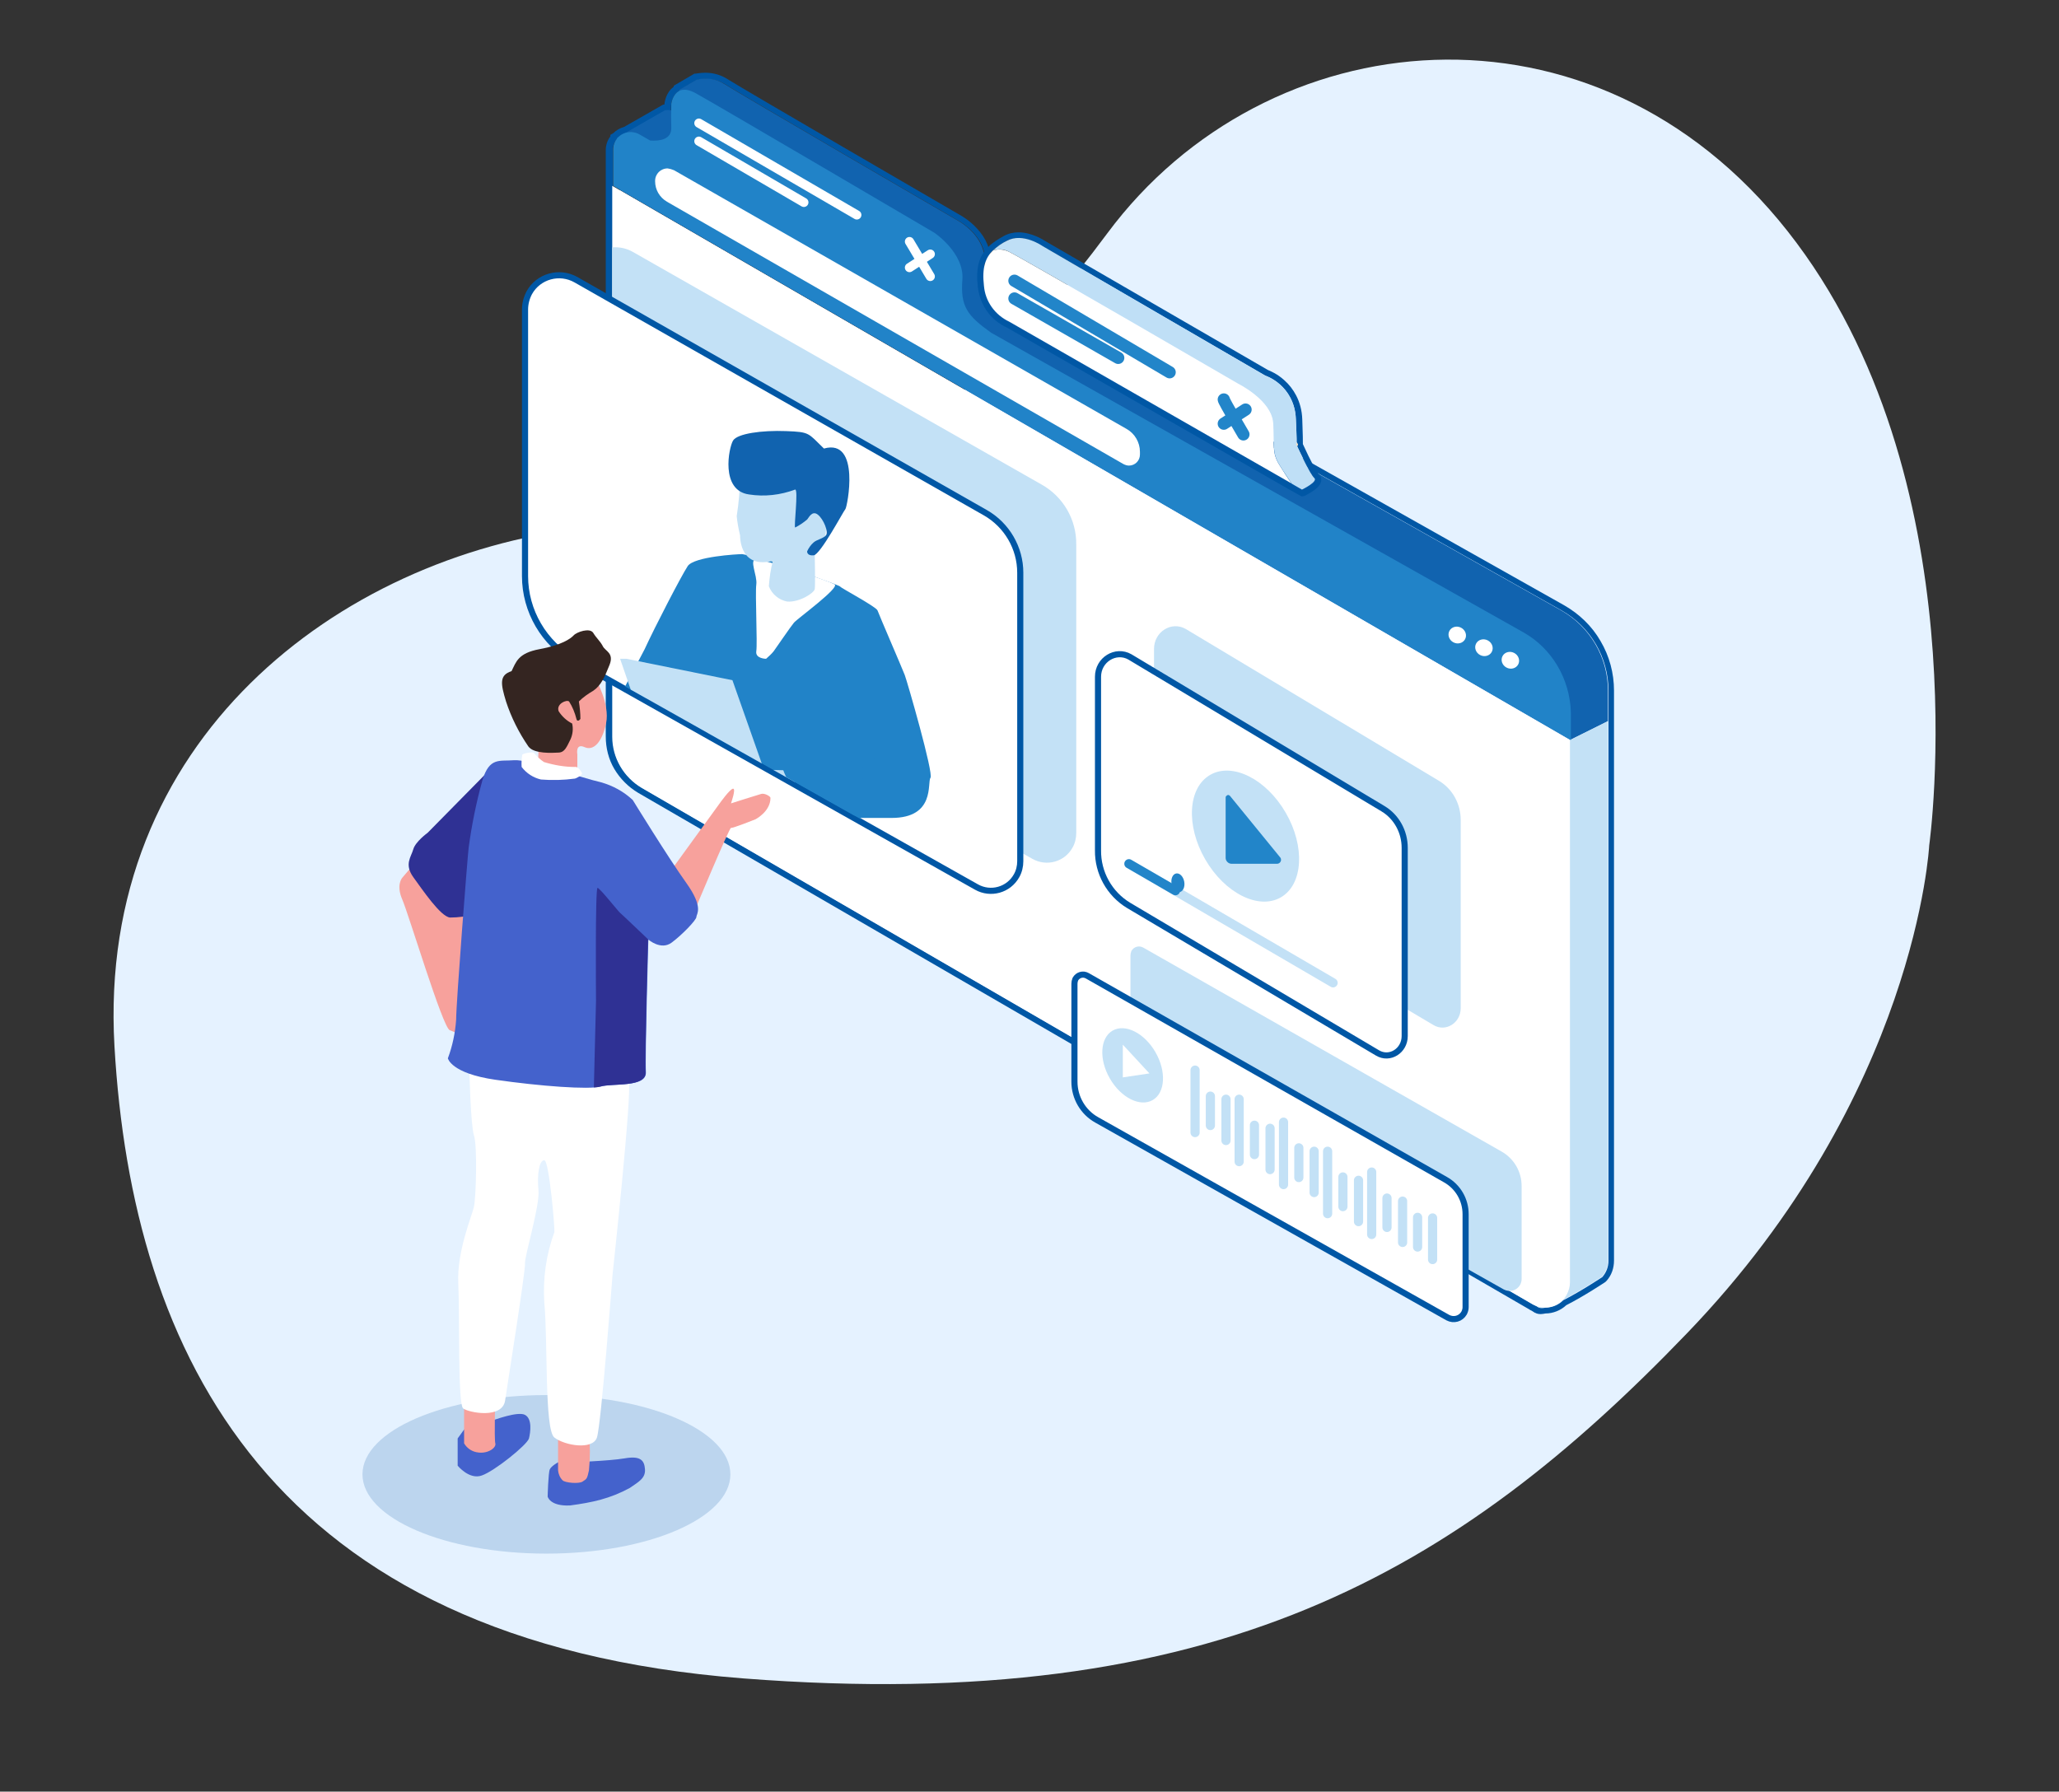 <?xml version="1.0" encoding="utf-8"?>
<!-- Generator: Adobe Illustrator 25.2.1, SVG Export Plug-In . SVG Version: 6.00 Build 0)  -->
<svg version="1.1" id="Layer_1" xmlns="http://www.w3.org/2000/svg" xmlns:xlink="http://www.w3.org/1999/xlink" x="0px" y="0px"
	 viewBox="0 0 672.7 585.4" style="enable-background:new 0 0 672.7 585.4;" xml:space="preserve">
<rect x="0" y="0" width="672.7" height="585.4" fill="#333333" stroke="none"/>
<style type="text/css">
	.st0{fill:#E5F2FF;}
	.st1{fill:none;}
	.st2{fill:#0057A5;}
	.st3{fill:#1163AF;}
	.st4{fill:#C3E1F6;}
	.st5{fill:none;stroke:#FFE0BC;stroke-miterlimit:10;}
	.st6{fill:#FFFFFF;}
	.st7{fill:#BFDFF6;}
	.st8{fill:#2183C8;}
	.st9{fill:none;stroke:#FFFFFF;stroke-width:3;stroke-linecap:round;stroke-miterlimit:10;}
	.st10{fill:none;stroke:#2285C9;stroke-width:4;stroke-linecap:round;stroke-miterlimit:10;}
	.st11{fill:#FFFFFF;stroke:#0057A5;stroke-width:2;stroke-miterlimit:10;}
	.st12{fill:none;stroke:#C3E1F6;stroke-width:3;stroke-linecap:round;stroke-miterlimit:10;}
	.st13{fill:none;stroke:#2285C9;stroke-width:3;stroke-linecap:round;stroke-miterlimit:10;}
	.st14{fill:#2384C9;}
	.st15{fill:#2285C9;}
	.st16{clip-path:url(#SVGID_2_);}
	.st17{fill:#403559;stroke:#162256;stroke-miterlimit:10;}
	.st18{fill:#BDD4EF;stroke:#162256;stroke-miterlimit:10;}
	.st19{fill:#BCD5EE;}
	.st20{fill:#F7A19C;}
	.st21{fill:#342521;}
	.st22{fill:#2F3194;}
	.st23{fill:#4462CC;}
</style>
<path id="패스_707" class="st0" d="M630.3,276.2c0,0,17-120.5-46.3-200.7S413.7,6.3,361.8,76.2s-92.5,86.9-171.8,96.4
	S31.6,241.8,37.4,341.9s50.7,194.5,205.4,206.5c154.7,12,233.4-34.8,308.4-112.8S630.3,276.2,630.3,276.2z"/>
<g id="그룹_322" transform="translate(4341.825 -618.672)">
	<g id="그룹_321" transform="translate(41.008 0)">
		<g id="패스_507" transform="translate(-152.02 -21.466)">
			<path class="st1" d="M-3720.8,839.7l-188.5-106.1c0-1.4-0.1-3.9,0.1-8.1c0.3-8-8.1-12.8-8.1-12.8s-72.5-42.1-76.9-45
				c-2.7-1.7-5.9-2.2-9-1.4l-5.7,3.3l-0.1,0.4c-2.2,1.1-2.5,4.2-2.5,4.2s-0.1,0.4-0.1,2.2c-0.6-0.1-1.3-0.1-1.9,0l-12.5,7.2
				c-1.2,0.3-2.3,0.9-3.1,1.8l0,0v0c-1,1.1-1.5,2.4-1.5,3.9v191.6c0,6.9,3.7,13.2,9.6,16.7l291,168.7c0.3,0.2,0.6,0.3,0.9,0.4
				l1.1,0.7c0.7,0.2,1.4,0.2,2.1,0c2.2,0,4.3-0.8,5.8-2.4c4.4-2.3,8.7-4.9,12.8-7.6c1.3-1.5,2-3.4,2-5.3V865.8
				C-3705.5,855-3711.3,845-3720.8,839.7z"/>
			<path class="st2" d="M-4000.4,665.9c-1.7,0-2.8,0.4-2.8,0.4l-5.7,3.3l-0.1,0.4c-2.2,1.1-2.5,4.2-2.5,4.2s-0.1,0.4-0.1,2.2
				c-0.7-0.1-1.3-0.1-1.9,0l-12.5,7.2c-1.2,0.3-2.3,0.9-3.1,1.8l0,0l0,0c-0.9,1-1.5,2.3-1.5,3.9v191.6c0,6.9,3.7,13.2,9.6,16.7
				l291,168.7c0.3,0.2,0.6,0.3,0.9,0.4l1.1,0.7c0.5,0.2,1.2,0.2,2.1,0c2.2,0,4.3-0.9,5.8-2.4c5.9-3,12.8-7.6,12.8-7.6
				c1.2-1.4,2-3.2,2-5.3V865.8c0-10.8-5.8-20.8-15.3-26.2l-188.5-106.1c0-1.4-0.1-3.9,0.1-8.1c0.3-8-8.1-12.8-8.1-12.8
				s-72.5-42.1-76.9-45C-3996.4,666.2-3998.7,665.9-4000.4,665.9 M-4000.4,663.9v2V663.9c2.6,0,5.1,0.7,7.3,2.1
				c4.3,2.8,76.1,44.5,76.8,44.9c0.1,0.1,2.4,1.4,4.6,3.8c3.1,3.3,4.6,7,4.5,10.8c-0.1,3.2-0.1,5.4-0.1,6.8l187.5,105.6
				c4.9,2.8,9.1,6.8,11.9,11.7c2.9,4.9,4.4,10.5,4.4,16.2V1052c0,2.5-0.8,4.8-2.4,6.6l-0.2,0.2l-0.2,0.2c-0.3,0.2-6.9,4.6-12.8,7.6
				c-1.8,1.7-4.3,2.7-6.8,2.7c-0.6,0.1-1,0.2-1.5,0.2c-0.7,0-1.3-0.1-1.8-0.4l-0.1,0l-1.1-0.7c-0.3-0.1-0.6-0.3-0.9-0.5l-291-168.7
				c-3.2-1.9-5.9-4.6-7.8-7.8c-1.9-3.2-2.8-6.9-2.8-10.6V689.2c0-1.6,0.5-3.2,1.5-4.5l0-0.5l0.9-0.5c1-1,2.2-1.7,3.6-2.1l12.6-7.2
				l0.3-0.1c0.1,0,0.2,0,0.3-0.1c0-0.2,0-0.3,0-0.4c0.1-0.4,0.5-3.5,2.9-5.2l0.2-0.5l6.5-3.8l0.2-0.1
				C-4003.7,664.3-4002.3,663.9-4000.4,663.9z"/>
		</g>
		<path id="패스_508" class="st3" d="M-3857.5,854.3v-10c0-10.8-5.8-20.8-15.3-26.2l-188.5-106.1c0-1.4-0.1-3.9,0.1-8.1
			c0.3-8-8.1-12.8-8.1-12.8s-72.5-42.1-76.9-45c-2.7-1.7-5.9-2.2-9-1.4l-5.7,3.3l-2.3,6.8c-0.8-0.2-1.6-0.2-2.4-0.1l-15.7,9l1,17
			l310.5,179.7L-3857.5,854.3z"/>
		<path id="패스_509" class="st4" d="M-3869.9,860.5l-310.5-179.7l9.9,171.4c0,6.9,3.7,13.2,9.6,16.7l280.6,176.9
			c3.3,1.7,20.8-10,20.8-10c1.3-1.5,2-3.4,2-5.3V854.3L-3869.9,860.5z"/>
		<g id="패스_510" transform="translate(-163.566 -26.421)">
			<path class="st1" d="M-3789.9,801.2c-1.3-1.1-5-9.1-5.8-10.8c0.1-0.3,0.1-2.1-0.2-8.4c-0.1-6.3-4.1-12-10-14.2l-72.9-42.3
				c0,0-6.4-4.5-11.6-1.7c-1.7,0.8-3.2,1.9-4.6,3.2c-2.4,2.3-3.6,5.6-2.9,11.5c0.4,5.1,3.6,9.5,8.2,11.7l92.3,52.9l3.3,1.9
				C-3793.9,805-3788.4,802.4-3789.9,801.2z"/>
			<path class="st2" d="M-3793.9,805c0,0,5.5-2.6,4-3.8c-1.3-1.1-5-9.1-5.8-10.8c0.1-0.3,0.1-2.1-0.2-8.4c-0.5-11.2-10-14.2-10-14.2
				l-72.9-42.3c0,0-6.4-4.5-11.6-1.7c-1.8,1-3.3,2-4.6,3.2c-2.4,2.3-3.6,5.6-2.9,11.5c1.1,9,8.2,11.7,8.2,11.7L-3793.9,805
				 M-3794,807.3l-4.3-2.4l-92.2-52.9c-0.6-0.2-2.3-1.1-4.2-2.8c-2-1.9-4.5-5.2-5.1-10.4c-0.7-6,0.3-10.1,3.5-13.1
				c1.5-1.5,3.4-2.6,5-3.5c1.4-0.8,3.1-1.2,4.8-1.2c4.3,0,8.2,2.5,8.8,2.9l72.7,42.1c0.7,0.3,3,1.2,5.3,3.3c1.6,1.4,2.9,3.1,3.9,5
				c1.2,2.3,1.9,4.9,2,7.8c0.2,5.1,0.2,7.2,0.2,8.1c2.5,5.5,4.5,9.1,5.1,9.7c0.7,0.6,1,1.4,0.9,2.3c-0.2,1.2-1.1,2.3-3.1,3.6
				c-1.1,0.7-2.2,1.2-2.3,1.3L-3794,807.3z"/>
		</g>
		<g id="그룹_313" transform="translate(149.741 52.041)">
			<path id="패스_511" class="st5" d="M-4109,711.9c-0.1-0.2-0.2-0.3-0.2-0.3S-4109,712.2-4109,711.9z"/>
			<path id="패스_512" class="st6" d="M-4116.6,704.8c-0.5-7.4-11.4-12.8-11.4-12.8s-70-40.7-74.9-43.1c-1.6-0.8-3.6-1-5.3-0.4
				c-2.4,2.3-3.6,5.6-2.9,11.5c0.4,5.1,3.6,9.5,8.2,11.7l92.3,52.9c-1.1-1.5-2.6-3.8-4-6.1C-4117.1,714.5-4116.2,712.2-4116.6,704.8
				z"/>
			<path id="패스_513" class="st7" d="M-4103.2,722.8c-1.3-1.1-5-9.1-5.8-10.8c-0.1,0.2-0.2-0.3-0.2-0.3s0.1,0.1,0.2,0.3
				c0.1-0.3,0.1-2.1-0.2-8.4c-0.1-6.3-4.1-12-10-14.2L-4192,647c0,0-6.4-4.5-11.6-1.7c-1.7,0.8-3.2,1.9-4.6,3.2
				c1.7-0.6,3.7-0.5,5.3,0.4c4.9,2.4,74.9,43.1,74.9,43.1s10.9,5.4,11.4,12.8c0.5,7.4-0.5,9.7,2.1,13.8c1.4,2.3,3,4.6,4,6.1l3.3,1.9
				C-4107.2,726.6-4101.8,724-4103.2,722.8z"/>
		</g>
		<g id="그룹_314" transform="translate(28.49 3.69)">
			<path id="패스_514" class="st6" d="M-4211.3,855.7c0,6.9,3.7,13.2,9.6,16.7l291,168.7c3.9,2.3,9,0.9,11.2-3
				c0.7-1.3,1.1-2.7,1.1-4.1V856.8l-312.9-181.1V855.7z"/>
			<path id="패스_515" class="st8" d="M-3913.6,821.6l-173.9-97.9c-7.7-5.5-10.1-8.5-9.4-17.3s-9.2-15.4-9.2-15.4
				s-71.1-41.8-78-45.6c-7-3.8-7.9,3.5-7.9,3.5c-0.1,2.6-0.1,5.2,0,7.8c0.1,3.9-3.8,4.4-6.9,4.2l-3.5-2c-2.8-1.6-6.4-0.6-7.9,2.2
				c-0.5,0.9-0.7,1.9-0.7,2.9v11.7l312.9,181.1v-9C-3898.4,836.9-3904.2,826.9-3913.6,821.6z"/>
		</g>
		<line id="선_3" class="st9" x1="-4085.7" y1="697.6" x2="-4078.9" y2="709"/>
		<line id="선_4" class="st9" x1="-4085.7" y1="706.1" x2="-4078.9" y2="701.7"/>
		<line id="선_5" class="st9" x1="-4154.5" y1="658.9" x2="-4102.9" y2="688.9"/>
		<line id="선_6" class="st9" x1="-4154.5" y1="664.8" x2="-4120.2" y2="684.8"/>
		<line id="선_7" class="st10" x1="-4051.4" y1="710.4" x2="-4000.7" y2="740.3"/>
		<g id="viewshadow" transform="translate(28.49 55.005)">
			<path id="패스_516" class="st4" d="M-4071,722l-133.7-76.1c-2-1.1-4.3-1.6-6.6-1.4V766c1.8,1.7,3.8,3.1,5.9,4.3l131.4,74
				c4.6,2.6,10.5,1,13.1-3.7c0.8-1.4,1.2-3.1,1.2-4.7v-94.3C-4059.6,733.5-4063.9,726-4071,722z"/>
			<animate  accumulate="none" additive="replace" attributeName="opacity" calcMode="linear" dur="3s" fill="remove" repeatCount="indefinite" restart="always" values="1;0.2;1;"/>
				
		</g>
		<line id="선_8" class="st10" x1="-4051.4" y1="716.2" x2="-4017.5" y2="735.6"/>
		<path id="패스_517" class="st6" d="M-4162.6,674.3l147.8,84.5c2.7,1.5,4.4,4.4,4.4,7.5v0.9c0,2-1.6,3.6-3.6,3.6
			c-0.6,0-1.2-0.2-1.8-0.5l-149.1-85.7c-2.4-1.4-3.9-3.9-3.9-6.7v-0.1c0-2.3,1.8-4.1,4.1-4.1C-4164,673.8-4163.3,674-4162.6,674.3z"
			/>
		<path id="패스_519" class="st3" d="M-4017.3,1049.2"/>
		<path id="view02shadow" class="st4" d="M-4005.8,830.7v56.7c-0.1,7.3,3.7,14.2,10,18l81.3,48.2c4,2.4,8.9-0.7,8.9-5.5v-61.5
			c0-5.2-2.6-10.1-7.1-12.8l-82.7-49.6C-4000.1,821.5-4005.8,825.1-4005.8,830.7z">
			<animate  accumulate="none" additive="replace" attributeName="opacity" calcMode="linear" dur="3s" fill="remove" repeatCount="indefinite" restart="always" values="0.2;1;0.2;"/>
		</path>
		<g id="view02">
			<path id="패스_521" class="st11" d="M-4024.1,839.8v56.7c-0.1,7.3,3.7,14.2,10,18l81.3,48.2c4,2.4,8.9-0.7,8.9-5.5v-61.5
				c0-5.2-2.6-10.1-7.1-12.8l-82.7-49.6C-4018.3,830.7-4024.1,834.2-4024.1,839.8z"/>
			<line id="선_9" class="st12" x1="-4014" y1="900.9" x2="-3947.3" y2="939.8"/>
			<line id="선_10" class="st13" x1="-4014" y1="900.9" x2="-3998.8" y2="909.7"/>
			
				<ellipse id="타원_286" transform="matrix(0.866 -0.5 0.5 0.866 -978.644 -1868.523)" class="st4" cx="-3976" cy="891.9" rx="15.2" ry="23.1"/>
			
				<ellipse id="타원_287" transform="matrix(0.983 -0.181 0.181 0.983 -231.214 -710.306)" class="st14" cx="-3999.3" cy="909" rx="2.1" ry="3.1"/>
			<path id="패스_522" class="st15" d="M-3982.4,879.2V899c0,1,0.9,1.9,1.9,1.9h14.9c0.7,0,1.3-0.6,1.3-1.3c0-0.3-0.1-0.6-0.3-0.8
				l-16.4-20.1c-0.3-0.3-0.7-0.4-1-0.1C-3982.3,878.8-3982.4,879-3982.4,879.2z"/>
			<animateTransform
				attributeType="xml" 
				attributeName="transform"
				type="translate"
				dur="3s"
				values="0,0; 7,0; 0,0;"
				repeatCount="indefinite"/>
		</g>
		<path id="패스_523" class="st10" d="M-3983,749.2c-0.1,0.4,6.4,11.4,6.4,11.4"/>
		<line id="선_11" class="st10" x1="-3975.9" y1="752.5" x2="-3983" y2="757.1"/>
		<path id="view03shadow" class="st4" d="M-4013.5,930.9v32c0,5.2,2.8,10,7.3,12.5l114.7,64.6c1.9,1,4.2,0.4,5.3-1.5
			c0.3-0.6,0.5-1.2,0.5-1.9v-30.4c0-4.7-2.5-9-6.6-11.3l-117-66.6c-1.4-0.8-3.1-0.3-3.9,1.1C-4013.4,930-4013.5,930.4-4013.5,930.9z
			">
			<animate  accumulate="none" additive="replace" attributeName="opacity" calcMode="linear" dur="3.5s" fill="remove" repeatCount="indefinite" restart="always" values="0.2;1;0.2;"/>
		</path>
		<g id="view03">
			<path id="패스_525" class="st11" d="M-4031.8,940.1v32c0,5.2,2.8,10,7.3,12.5l114.7,64.6c1.9,1,4.2,0.4,5.3-1.5
				c0.3-0.6,0.5-1.2,0.5-1.9v-30.4c0-4.7-2.5-9-6.6-11.3l-117-66.6c-1.4-0.8-3.1-0.3-3.9,1.1
				C-4031.7,939.1-4031.8,939.6-4031.8,940.1z"/>
			<g id="그룹_317" transform="translate(39.412 40.224)">
				<line id="선_12" class="st12" x1="-4031.8" y1="928.1" x2="-4031.8" y2="948.5"/>
				<line id="선_13" class="st12" x1="-4026.8" y1="936.6" x2="-4026.8" y2="946.2"/>
				<line id="선_14" class="st12" x1="-4021.7" y1="937.6" x2="-4021.7" y2="951.1"/>
				<line id="선_15" class="st12" x1="-4017.4" y1="937.6" x2="-4017.4" y2="958"/>
				<line id="선_16" class="st12" x1="-4012.4" y1="946.1" x2="-4012.4" y2="955.7"/>
				<line id="선_17" class="st12" x1="-4007.3" y1="947.1" x2="-4007.3" y2="960.6"/>
				<line id="선_18" class="st12" x1="-4002.9" y1="945.1" x2="-4002.9" y2="965.5"/>
				<line id="선_19" class="st12" x1="-3997.9" y1="953.5" x2="-3997.9" y2="963.2"/>
				<line id="선_20" class="st12" x1="-3992.9" y1="954.6" x2="-3992.9" y2="968.1"/>
				<line id="선_21" class="st12" x1="-3988.5" y1="954.6" x2="-3988.5" y2="975"/>
				<line id="선_22" class="st12" x1="-3983.5" y1="963" x2="-3983.5" y2="972.7"/>
				<line id="선_23" class="st12" x1="-3978.4" y1="964.1" x2="-3978.4" y2="977.6"/>
				<line id="선_24" class="st12" x1="-3974.1" y1="961.4" x2="-3974.1" y2="981.8"/>
				<line id="선_25" class="st12" x1="-3969.1" y1="969.9" x2="-3969.1" y2="979.5"/>
				<line id="선_26" class="st12" x1="-3959.1" y1="976.2" x2="-3959.1" y2="985.9"/>
				<line id="선_27" class="st12" x1="-3964" y1="970.9" x2="-3964" y2="984.4"/>
				<line id="선_28" class="st12" x1="-3954.2" y1="976.4" x2="-3954.2" y2="990"/>
			</g>
			
				<ellipse id="타원_288" transform="matrix(0.866 -0.5 0.5 0.866 -1021.011 -1876.936)" class="st4" cx="-4012.9" cy="966.8" rx="8.6" ry="13.1"/>
			<path id="패스_526" class="st6" d="M-4016,970.7V960l8.7,9.4L-4016,970.7z"/>
			<animateTransform
				attributeType="xml" 
				attributeName="transform"
				type="translate"
				dur="3.5s"
				values="0,0; 5,0; 0,0;"
				repeatCount="indefinite"/>
		</g>
		
			<ellipse id="타원_289" transform="matrix(0.467 -0.884 0.884 0.467 -2813.229 -3013.836)" class="st6" cx="-3907" cy="827" rx="2.7" ry="2.9"/>
		
			<ellipse id="타원_290" transform="matrix(0.467 -0.884 0.884 0.467 -2812.285 -3003.961)" class="st6" cx="-3898.3" cy="831.2" rx="2.7" ry="2.9"/>
		
			<ellipse id="타원_291" transform="matrix(0.467 -0.884 0.884 0.467 -2811.341 -2994.084)" class="st6" cx="-3889.6" cy="835.3" rx="2.7" ry="2.9"/>
		<g id="view01">
			<path id="패스_518" class="st11" d="M-4211.3,719.8v87.1c0,11.4,6.2,22,16.1,27.6l131.4,74c4.6,2.6,10.5,1,13.1-3.7
				c0.8-1.4,1.2-3.1,1.2-4.7v-94.3c0-8.1-4.4-15.6-11.4-19.6l-133.7-76.1c-5.4-3.1-12.3-1.2-15.3,4.2
				C-4210.8,716-4211.3,717.9-4211.3,719.8z"/>
			<g id="그룹_320" transform="translate(0 63.22)">
				<g>
					<defs>
						<path id="SVGID_1_" d="M-4211.3,655.7v87.1c0,11.4,6.2,22,16.1,27.6l131.4,74c4.6,2.6,10.5,1,13.1-3.7
							c0.8-1.4,1.2-3.1,1.2-4.7v-94.3c0-8.1-4.4-15.6-11.4-19.6l-133.7-76.1c-5.4-3.1-12.3-1.2-15.3,4.2
							C-4210.8,651.8-4211.3,653.7-4211.3,655.7z"/>
					</defs>
					<clipPath id="SVGID_2_">
						<use xlink:href="#SVGID_1_"  style="overflow:visible;"/>
					</clipPath>
					<g id="그룹_319" class="st16">
						<g id="그룹_259" transform="translate(30.961 52.005)">
							<g id="그룹_257">
								<path id="패스_302" class="st17" d="M-4127.9,911.8c0.4,1.8,0.7,3.3,1.4,6.9s-0.1,6.6-2,7.9c-2.6,1.8-6,1.8-8.6,0
									c-2.9-2.4-1.9-2.7-2.3-5.9c-0.4-3.2-2.1-5.4-1.5-8.9s2.5-5.4,3.8-4.8s3.4-0.4,4.6-0.6l0.9-0.7l2,1.3
									C-4128.9,908.6-4128.3,910.2-4127.9,911.8z"/>
								<path id="패스_303" class="st18" d="M-4139.4,902.3c0,0-0.3,8.3,1.9,10.4s5.5,1.3,6.9-2.1c1.4-3.3-1.4-10.3-1.4-10.3
									L-4139.4,902.3z"/>
								<path id="패스_304" class="st18" d="M-4175.7,888.5c-0.2-0.2-1.3,11-1.3,11l2.6,2.5l7.9-0.5c0,0,1.8-9.6,1.1-10.4
									C-4165.4,891.1-4175.5,888.8-4175.7,888.5z"/>
								<path id="패스_305" class="st17" d="M-4165.4,904c0.5,3,0.6,2.5,0,4.6c-0.6,2.1-5.1,1.5-8.7,3.2c-3.6,1.7-4.9,1.3-8.9,1.9
									c-3,0.5-6,0.2-8.9-0.8c-3-0.7-2.5-0.8-3.2-2.9c-0.7-2.1,1.3-2.5,2.2-3.2c0.8-0.6,7.8-3.2,8.9-3.6c2.2-1.8,4.1-4,5.6-6.5
									c0.8-1.7,2.3,0,2.3,0c1.4,1.3,2.9,2.5,4.4,3.6c1.5,0.8,3.3,0.8,4.9,0C-4166.6,900.4-4165.9,901-4165.4,904z"/>
								<path id="패스_301" class="st8" d="M-4180.4,776.9c-1.9-0.4-0.4,5.5-1.3,8.2c-0.8,2.7,0,33.6,0,35.5c0,1.9,4,70.2,4,70.2
									s3.4,3.8,4,3.6c0.6-0.2,8,0,8,0s1.9-8.2,2.3-11.2c0.4-3,5.1-24.3,5.3-26.9s-0.8-21.8-1.3-25.6s-1.9-14.8-1.3-16.9
									c0.6-2.1,1.5-2.7,2.5-2.5c1.1,0.2,1.7,7.6,2.1,9.3c0.4,1.7,3.6,16.3,4,19.9c0.4,3.6,5.5,28.3,5.7,31.3
									c0.2,3,5.1,31.3,5.1,31.3s1.5,3,2.3,3.4c2.1,0.1,4.2-0.2,6.1-0.8c1.3-0.4,2.7-4.2,4.4-5.7c1.7-1.5,1.7-36.4,1.7-39.1
									c-0.4-4-0.9-7.9-1.7-11.8c-0.2-1.3-5.1-9.5-4.4-10.1c0.6-0.6-1.1-9.1,0-12.5c1.1-3.4,0-21.8,0-21.8l-1.7-27.7
									C-4134.3,776.9-4178.5,777.3-4180.4,776.9z"/>
								<path id="패스_527" class="st8" d="M-4118.2,724c-0.8-2.1-8.5-19.9-8.9-21.1s-12.1-7.4-12.2-7.8
									c-0.1-0.4-16.8-6.1-19.1-7.2c-4.2-1.5-8.5-2.6-12.9-3.4c-1.5,0-15.7,0.8-17.8,3.9c-2.1,3.2-10.7,19.8-14.1,27.2l-6.4,12.2
									c2.1,4,2.9,3.3,7.4,3.8c4.4,0.4,19.7-4.4,19.7-4.4v50.1c0,3.8,9.5,7.4,22.8,9.9c13.3,2.5,27.1-9.9,27.1-9.9v-6.6h10.1
									c14.4,0,11.6-11.6,12.7-13.1C-4108.7,756.2-4117.4,726.1-4118.2,724z"/>
								<path id="패스_296" class="st6" d="M-4166.7,686.2c-2.5,0,0.4,5.3,0,8.2c-0.4,3,0.4,19.2,0,21.8c-0.4,2.5,3.2,2.5,3.2,2.5
									c0.9-0.8,1.8-1.6,2.5-2.5c0.6-0.8,5.5-8,6.6-9.3c1.1-1.3,15-11.4,13.3-12.5S-4164.1,686.2-4166.7,686.2z"/>
								<path id="패스_294" class="st4" d="M-4154.8,657.5c0,0,11.7,6,11.8,6.5c0.2,0.5-1.1,14.3-1.1,14.3l-3.5,6.7
									c0,0,0.2,9.6,0,10.9c-0.2,1.3-5,4.4-9,4.1c-2.7-0.5-5-2.4-6-5c0.2-2.8,0.6-5.6,1.3-8.3c-10.4,2.6-10.7-7-10.7-8.3
									c-0.5-2.1-0.9-4.2-1.1-6.3c0.7-4.5,1.1-9,1.1-13.5L-4154.8,657.5z"/>
								<path id="패스_298" class="st7" d="M-4155,755.1l1.9,8.5h-8.2c-1.1,0-4.4-0.8-6.6-1.1c-2.1-0.2-5.1-3.6-5.1-3.6v-3.8
									c0,0,6.6,0.2,7.2,0s7.4,0,7.4,0L-4155,755.1z"/>
								<path id="패스_297" class="st8" d="M-4132.4,770.3c0,0-8.9-1.7-9.3-1.7c-0.4,0-15.2-1.5-15.2-1.5c0.5-1.3,0.4-2.6,1.3-3.6
									c0.5-1.6,0.4-3.3-0.5-4.7c-0.8-1.2-1.4-2.6-1.9-4c-0.2-1.3-0.8-2.3,0-2.3c0.8,0,14.6-1.3,16.3-1.3c1.7,0,11,2.3,13.1,2.3
									c2.1,0-2.7-16.5-2.7-16.5"/>
								<path id="패스_299" class="st4" d="M-4158.4,771.4l-7.4,1.5l-25.4-5.5l-4.4-3.4l-15.6-45.3h2.1l34.6,7L-4158.4,771.4z"/>
								<path id="패스_293" class="st3" d="M-4137.6,669.8c-0.6,0.6-8.2,15-10.4,15.1c-2.2,0.2-2.1-1.3-2.1-1.3
									c0.5-1.1,1.2-2.1,2.1-2.9c1.1-1,3.3-1.3,4.1-2.4c0.8-1.1-0.8-5.2-2.7-6.7c-1.9-1.5-3,1.1-3.5,1.6c-1.2,1-2.5,1.9-3.9,2.6
									c-0.5,0,1.1-12.4,0-12.4c-4.8,1.8-10,2.4-15.1,1.6c-9.4-1.3-6.6-15.3-5.2-17.6c1.4-2.3,9.4-3.4,17.3-3.1s7.1,0.6,12.4,5.7
									C-4132.5,646.6-4137,669.2-4137.6,669.8z"/>
							</g>
						</g>
					</g>
				</g>
			</g>
			<animateTransform
				attributeType="xml" 
				attributeName="transform"
				type="translate"
				dur="3s"
				values="7,0; 0,0; 7,0;"
				repeatCount="indefinite"/>
			</g>
	</g>
	<ellipse id="타원_381" class="st19" cx="-4163.3" cy="1100.4" rx="60.1" ry="25.9"/>
	<g id="그룹_250" transform="translate(0 180.168)">
		<path id="arm" class="st20" d="M-4123.6,724.3l16.9-23.3c0,0,3.4-4.8,4.4-4.8s-0.7,4.8-0.7,4.8s8.8-2.8,9.9-3.1
			c1.1-0.3,3,0.8,3,1.3c0,4.5-4.9,7-4.9,7s-7.5,3-8,2.8c-0.5-0.2-12.7,29-12.7,29L-4123.6,724.3z">
			<animateTransform  accumulate="none" additive="sum" attributeName="transform" begin="0s" calcMode="linear" dur="3s" fill="remove" keyTimes="0; 0.5; 1" repeatCount="indefinite" restart="always" type="rotate" values="-7 -4121 728; 10 -4121 728; -7 -4121 728"/>
		</path>
		<g id="head">
			<path id="패스_247" class="st20" d="M-4147.2,660.4c0,0,4.7,8.1,3.4,14.4c-1.3,6.2-4.1,9.2-7.1,7.8c-3-1.3-2.3,2.4-2.3,2.4v7
				l-13-2.7c0,0,0.7-8,0-8.7c-0.7-0.6,10.9-20.8,10.9-20.8L-4147.2,660.4z"/>
			<path id="패스_246" class="st21" d="M-4174.7,657.8c1.5-3,2.1-5.9,9.2-7.2c7.1-1.3,10.1-3.4,11.1-4.5s5.3-2.6,6.4-0.8
				c1.1,1.8,2.2,2.6,3.1,4.3c0.8,1.7,3.8,2.2,2.2,6.2c-1.6,4-2.8,6.7-5.3,8.4c-1.7,1-3.3,2.1-4.7,3.5c0.3,1.9,0.5,3.8,0.5,5.7
				c-0.3,0.5-1.1,1-1.3,0c-0.5-2-1.3-4-2.4-5.7c-0.8-0.7-4.3,0.8-3.4,3.2c1.1,1.7,2.6,3.1,4.4,4c0.4,1.7,0.2,3.5-0.5,5.1
				c-1.3,2.6-1.9,4.3-3.9,4.4c-2,0.1-8.1,0.5-9.9-2c-3.1-4.5-5.6-9.5-7.3-14.7C-4178.3,661.8-4178.7,659.1-4174.7,657.8z"/>
			<animateTransform  accumulate="none" additive="sum" attributeName="transform" begin="0s" calcMode="linear" dur="3s" fill="remove" keyTimes="0; 0.5; 1" repeatCount="indefinite" restart="always" type="rotate" values="5 -4161 688; -2 -4161 688; 5 -4161 688"/>
		</g>
		<path id="패스_252" class="st20" d="M-4206.4,720.6l-4,4.7c0,0-2.1,2.3,0,7.1s13.2,41.8,15.5,42.7s3.4,1.5,3.4,1.5
			s2.9-34.5,2.9-35v-10.4L-4206.4,720.6z"/>
		<path id="패스_250" class="st22" d="M-4182.3,690.5l-19.8,20.1c0,0-4,2.9-4.7,5.4s-3,4.9,0,9.1c3,4.1,8.9,12.9,12,13.2
			c2.8,0,5.6-0.4,8.4-1.1L-4182.3,690.5z"/>
		<path id="패스_257" class="st23" d="M-4190.2,905.6l-2.1,2.9v8.9c0,0,3.8,4.7,7.9,3.2c4.1-1.4,14.8-10,15.4-12.1
			c0.5-2.1,1.1-6.4-1.3-7.7c-2.3-1.2-9.6,1.4-13,2.7S-4190.2,905.6-4190.2,905.6z"/>
		<path id="패스_258" class="st23" d="M-4159.5,916.3c0,0-2.2,1.2-2.7,2.3c-0.5,1.1-0.7,8.9-0.7,8.9s0.7,3.2,7.3,2.9
			c7.4-1,13-2.2,19.5-5.7c2.9-2,5.2-3.2,5-6.1c-0.2-2.9-1.4-4.5-6.6-3.6c-5.2,0.9-17.9,1.3-17.9,1.3L-4159.5,916.3z"/>
		<path id="패스_255" class="st20" d="M-4190.2,895.6v14.5c1,1.7,2.7,2.8,4.7,3c3.2,0.4,5.9-1.6,5.5-3s0-16.3,0-16.3
			L-4190.2,895.6z"/>
		<path id="패스_256" class="st20" d="M-4159.5,907.6v11.3c0.1,1.2,0.6,2.4,1.5,3.3c0.8,0.8,5.3,1.2,6.5,0.4
			c1.4-0.9,1.5-0.9,2.1-3.7c0.4-4,0.4-8.1,0-12.1L-4159.5,907.6z"/>
		<path id="패스_254" class="st6" d="M-4188.5,787.3c0,0,0.4,18.6,1.5,22.1c1.2,3.5,0.7,20.4,0,23.5c-0.7,3-5.6,14.6-5.1,24.9
			c0.5,10.2-0.2,39.5,1.6,40.9c1.9,1.4,12.8,3.5,13.7-2.6c0.9-6,6.7-42.5,6.5-44.8c-0.2-2.3,4.9-18.8,4.4-23.9
			c-0.5-5.1,0.2-9.8,1.9-9.8c1.6,0,3.5,22.5,3.3,23.5c-2.7,7.3-3.8,15.2-3.3,23c1.2,12.1,0,41.6,3.3,44.1c3.3,2.6,12.5,4.2,13.9,0
			c1.4-4.2,5.1-53.2,5.1-53.2s6.5-59.9,5.3-63.6S-4188.5,787.3-4188.5,787.3z"/>
		<path id="패스_249" class="st23" d="M-4173.9,686.9c-4.7,0.4-8-1.1-10.3,6.5c-2,7.2-3.5,14.6-4.5,22c-0.4,3.2-4.1,50.9-4.1,56.3
			c-0.3,4.3-1.2,8.6-2.7,12.6c0,0,1,4.9,15.5,7c14.6,2.1,30.6,3.3,34.5,2.2c3.8-1.1,15,0.4,14.7-4.7c-0.3-5.1,0.8-43.3,0.8-43.3
			s4.1,3.6,7.6,1s8.1-7.4,8.1-8.4c0-1,2.5-3-3.3-11.1s-17.5-27.1-17.5-27.1c-3-2.8-6.5-4.7-10.4-5.8
			C-4151.8,692.7-4169.3,686.5-4173.9,686.9z"/>
		<path id="패스_248" class="st6" d="M-4167.4,684.5c-0.3-0.4-3.4,0.1-3.8,0.6c-0.2,1.3-0.3,2.7-0.2,4c1.6,2.1,3.8,3.5,6.3,4.1
			c3.7,0.3,7.4,0.2,11.1-0.3c0.3,0,2.6-1.2,2.3-1.8c-0.3-0.5-1.1-2.2-2.3-2c-3.4,0-6.8-0.6-10.1-1.6
			C-4165.3,686.7-4166.5,685.6-4167.4,684.5z"/>
		<path id="교차_4" class="st22" d="M-4147.1,765.6c0,0-0.3-37.1,0.5-37s7,8,7.4,8.2c0.4,0.3,9.2,8.7,9.2,8.7l0.1,0.2
			c-0.2-0.1-0.2-0.2-0.2-0.2s-1.1,38.2-0.8,43.3c0.3,5.1-10.9,3.6-14.7,4.7c-0.7,0.2-1.5,0.3-2.2,0.3L-4147.1,765.6z"/>
	</g>
</g>
</svg>
